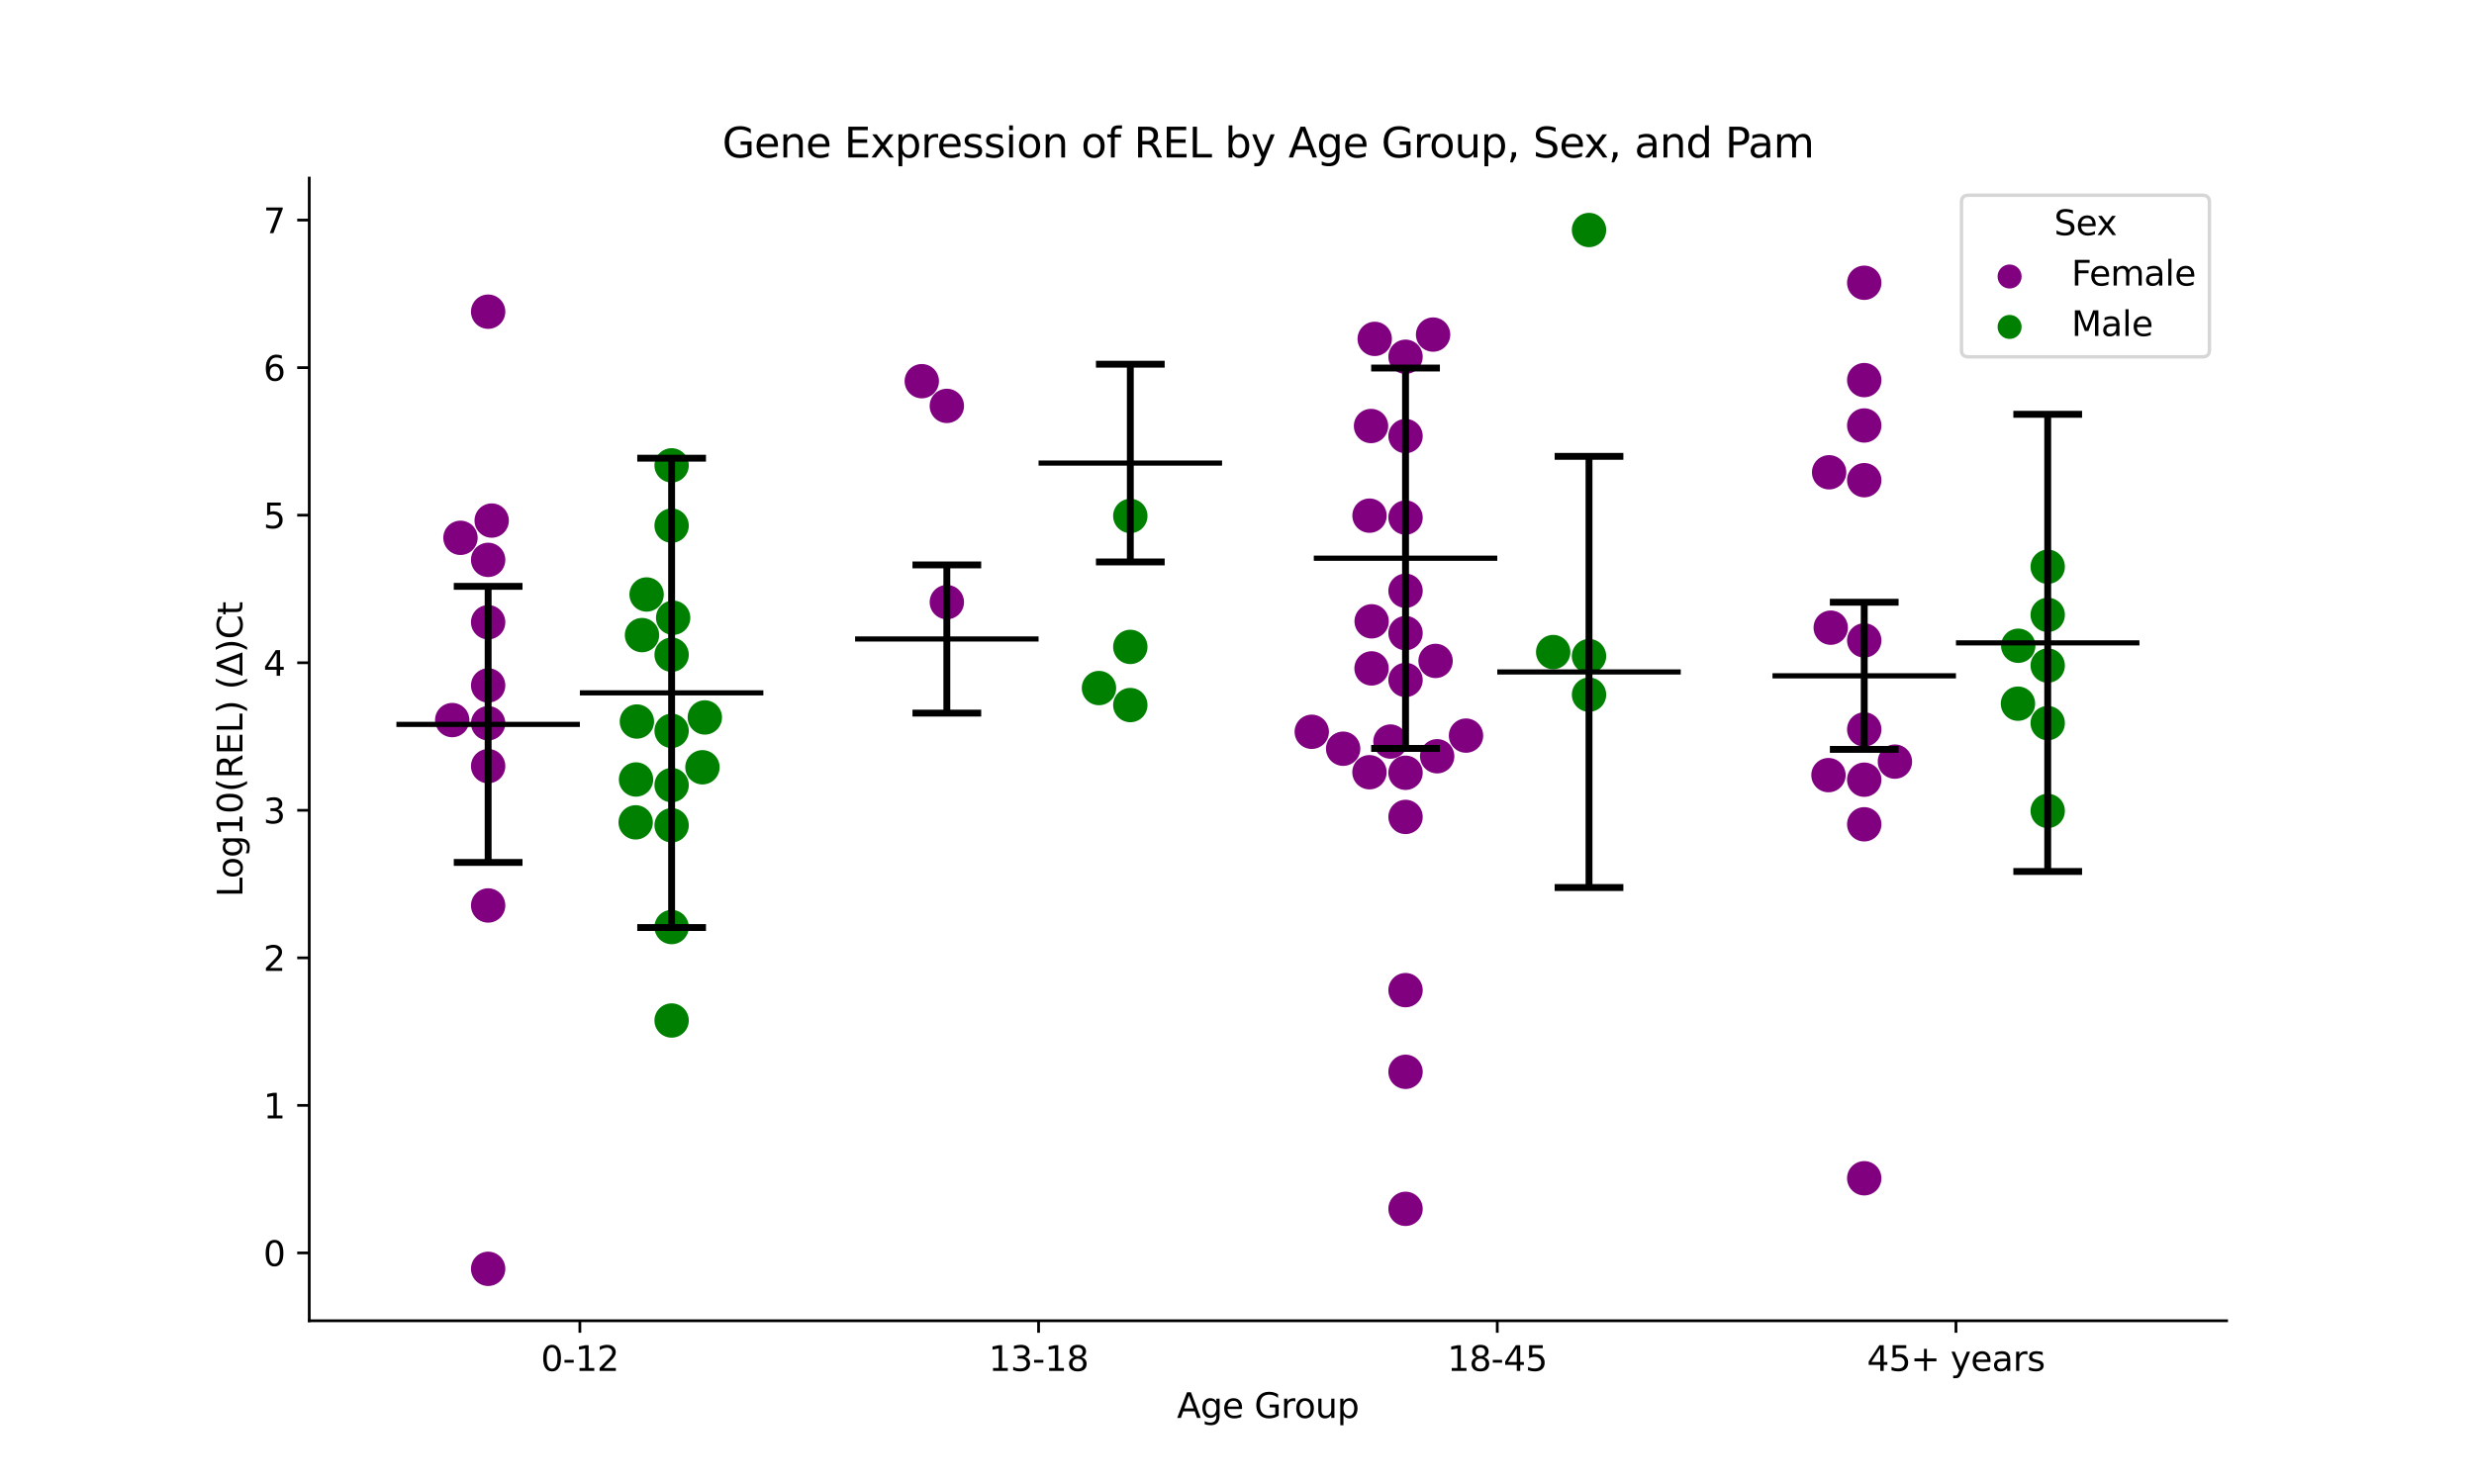 <?xml version="1.0" encoding="utf-8" standalone="no"?>
<!DOCTYPE svg PUBLIC "-//W3C//DTD SVG 1.1//EN"
  "http://www.w3.org/Graphics/SVG/1.1/DTD/svg11.dtd">
<svg xmlns:xlink="http://www.w3.org/1999/xlink" width="720pt" height="432pt" viewBox="0 0 720 432" xmlns="http://www.w3.org/2000/svg" version="1.1">
 <defs>
  <style type="text/css">*{stroke-linejoin: round; stroke-linecap: butt}</style>
 </defs>
 <g id="figure_1">
  <g id="patch_1">
   <path d="M 0 432 
L 720 432 
L 720 0 
L 0 0 
z
" style="fill: #ffffff"/>
  </g>
  <g id="axes_1">
   <g id="patch_2">
    <path d="M 90 384.48 
L 648 384.48 
L 648 51.84 
L 90 51.84 
z
" style="fill: #ffffff"/>
   </g>
   <g id="PathCollection_1">
    <defs>
     <path id="C0_0_25c4477dc3" d="M 0 5 
C 1.326 5 2.598 4.473 3.536 3.536 
C 4.473 2.598 5 1.326 5 -0 
C 5 -1.326 4.473 -2.598 3.536 -3.536 
C 2.598 -4.473 1.326 -5 0 -5 
C -1.326 -5 -2.598 -4.473 -3.536 -3.536 
C -4.473 -2.598 -5 -1.326 -5 0 
C -5 1.326 -4.473 2.598 -3.536 3.536 
C -2.598 4.473 -1.326 5 0 5 
z
"/>
    </defs>
    <g clip-path="url(#pd4a66c6eca)">
     <use xlink:href="#C0_0_25c4477dc3" x="142.062" y="223.029" style="fill: #800080"/>
    </g>
    <g clip-path="url(#pd4a66c6eca)">
     <use xlink:href="#C0_0_25c4477dc3" x="131.607" y="209.617" style="fill: #800080"/>
    </g>
    <g clip-path="url(#pd4a66c6eca)">
     <use xlink:href="#C0_0_25c4477dc3" x="142.062" y="181.134" style="fill: #800080"/>
    </g>
    <g clip-path="url(#pd4a66c6eca)">
     <use xlink:href="#C0_0_25c4477dc3" x="134.012" y="156.563" style="fill: #800080"/>
    </g>
    <g clip-path="url(#pd4a66c6eca)">
     <use xlink:href="#C0_0_25c4477dc3" x="142.062" y="210.543" style="fill: #800080"/>
    </g>
    <g clip-path="url(#pd4a66c6eca)">
     <use xlink:href="#C0_0_25c4477dc3" x="143.093" y="151.542" style="fill: #800080"/>
    </g>
    <g clip-path="url(#pd4a66c6eca)">
     <use xlink:href="#C0_0_25c4477dc3" x="142.062" y="263.589" style="fill: #800080"/>
    </g>
    <g clip-path="url(#pd4a66c6eca)">
     <use xlink:href="#C0_0_25c4477dc3" x="142.062" y="369.36" style="fill: #800080"/>
    </g>
    <g clip-path="url(#pd4a66c6eca)">
     <use xlink:href="#C0_0_25c4477dc3" x="142.062" y="90.734" style="fill: #800080"/>
    </g>
    <g clip-path="url(#pd4a66c6eca)">
     <use xlink:href="#C0_0_25c4477dc3" x="142.062" y="162.983" style="fill: #800080"/>
    </g>
    <g clip-path="url(#pd4a66c6eca)">
     <use xlink:href="#C0_0_25c4477dc3" x="142.062" y="199.532" style="fill: #800080"/>
    </g>
   </g>
   <g id="PathCollection_2">
    <defs>
     <path id="C1_0_8c2d3df3bf" d="M 0 5 
C 1.326 5 2.598 4.473 3.536 3.536 
C 4.473 2.598 5 1.326 5 -0 
C 5 -1.326 4.473 -2.598 3.536 -3.536 
C 2.598 -4.473 1.326 -5 0 -5 
C -1.326 -5 -2.598 -4.473 -3.536 -3.536 
C -4.473 -2.598 -5 -1.326 -5 0 
C -5 1.326 -4.473 2.598 -3.536 3.536 
C -2.598 4.473 -1.326 5 0 5 
z
"/>
    </defs>
    <g clip-path="url(#pd4a66c6eca)">
     <use xlink:href="#C1_0_8c2d3df3bf" x="186.842" y="184.882" style="fill: #008000"/>
    </g>
    <g clip-path="url(#pd4a66c6eca)">
     <use xlink:href="#C1_0_8c2d3df3bf" x="195.459" y="297.074" style="fill: #008000"/>
    </g>
    <g clip-path="url(#pd4a66c6eca)">
     <use xlink:href="#C1_0_8c2d3df3bf" x="185.101" y="226.914" style="fill: #008000"/>
    </g>
    <g clip-path="url(#pd4a66c6eca)">
     <use xlink:href="#C1_0_8c2d3df3bf" x="204.432" y="223.359" style="fill: #008000"/>
    </g>
    <g clip-path="url(#pd4a66c6eca)">
     <use xlink:href="#C1_0_8c2d3df3bf" x="185.353" y="210.042" style="fill: #008000"/>
    </g>
    <g clip-path="url(#pd4a66c6eca)">
     <use xlink:href="#C1_0_8c2d3df3bf" x="205.126" y="208.848" style="fill: #008000"/>
    </g>
    <g clip-path="url(#pd4a66c6eca)">
     <use xlink:href="#C1_0_8c2d3df3bf" x="195.903" y="179.83" style="fill: #008000"/>
    </g>
    <g clip-path="url(#pd4a66c6eca)">
     <use xlink:href="#C1_0_8c2d3df3bf" x="195.459" y="240.248" style="fill: #008000"/>
    </g>
    <g clip-path="url(#pd4a66c6eca)">
     <use xlink:href="#C1_0_8c2d3df3bf" x="195.459" y="212.753" style="fill: #008000"/>
    </g>
    <g clip-path="url(#pd4a66c6eca)">
     <use xlink:href="#C1_0_8c2d3df3bf" x="195.459" y="228.553" style="fill: #008000"/>
    </g>
    <g clip-path="url(#pd4a66c6eca)">
     <use xlink:href="#C1_0_8c2d3df3bf" x="195.459" y="269.874" style="fill: #008000"/>
    </g>
    <g clip-path="url(#pd4a66c6eca)">
     <use xlink:href="#C1_0_8c2d3df3bf" x="188.179" y="173.056" style="fill: #008000"/>
    </g>
    <g clip-path="url(#pd4a66c6eca)">
     <use xlink:href="#C1_0_8c2d3df3bf" x="195.459" y="190.595" style="fill: #008000"/>
    </g>
    <g clip-path="url(#pd4a66c6eca)">
     <use xlink:href="#C1_0_8c2d3df3bf" x="195.459" y="135.47" style="fill: #008000"/>
    </g>
    <g clip-path="url(#pd4a66c6eca)">
     <use xlink:href="#C1_0_8c2d3df3bf" x="184.998" y="239.39" style="fill: #008000"/>
    </g>
    <g clip-path="url(#pd4a66c6eca)">
     <use xlink:href="#C1_0_8c2d3df3bf" x="195.459" y="153.017" style="fill: #008000"/>
    </g>
   </g>
   <g id="PathCollection_3">
    <defs>
     <path id="C2_0_2fc7b180fc" d="M 0 5 
C 1.326 5 2.598 4.473 3.536 3.536 
C 4.473 2.598 5 1.326 5 -0 
C 5 -1.326 4.473 -2.598 3.536 -3.536 
C 2.598 -4.473 1.326 -5 0 -5 
C -1.326 -5 -2.598 -4.473 -3.536 -3.536 
C -4.473 -2.598 -5 -1.326 -5 0 
C -5 1.326 -4.473 2.598 -3.536 3.536 
C -2.598 4.473 -1.326 5 0 5 
z
"/>
    </defs>
    <g clip-path="url(#pd4a66c6eca)">
     <use xlink:href="#C2_0_2fc7b180fc" x="275.555" y="175.286" style="fill: #800080"/>
    </g>
    <g clip-path="url(#pd4a66c6eca)">
     <use xlink:href="#C2_0_2fc7b180fc" x="275.555" y="118.161" style="fill: #800080"/>
    </g>
    <g clip-path="url(#pd4a66c6eca)">
     <use xlink:href="#C2_0_2fc7b180fc" x="268.265" y="110.964" style="fill: #800080"/>
    </g>
   </g>
   <g id="PathCollection_4">
    <defs>
     <path id="C3_0_2a7a778934" d="M 0 5 
C 1.326 5 2.598 4.473 3.536 3.536 
C 4.473 2.598 5 1.326 5 -0 
C 5 -1.326 4.473 -2.598 3.536 -3.536 
C 2.598 -4.473 1.326 -5 0 -5 
C -1.326 -5 -2.598 -4.473 -3.536 -3.536 
C -4.473 -2.598 -5 -1.326 -5 0 
C -5 1.326 -4.473 2.598 -3.536 3.536 
C -2.598 4.473 -1.326 5 0 5 
z
"/>
    </defs>
    <g clip-path="url(#pd4a66c6eca)">
     <use xlink:href="#C3_0_2a7a778934" x="328.952" y="188.319" style="fill: #008000"/>
    </g>
    <g clip-path="url(#pd4a66c6eca)">
     <use xlink:href="#C3_0_2a7a778934" x="319.83" y="200.298" style="fill: #008000"/>
    </g>
    <g clip-path="url(#pd4a66c6eca)">
     <use xlink:href="#C3_0_2a7a778934" x="328.952" y="150.202" style="fill: #008000"/>
    </g>
    <g clip-path="url(#pd4a66c6eca)">
     <use xlink:href="#C3_0_2a7a778934" x="328.952" y="205.25" style="fill: #008000"/>
    </g>
   </g>
   <g id="PathCollection_5">
    <defs>
     <path id="C4_0_e968a04835" d="M 0 5 
C 1.326 5 2.598 4.473 3.536 3.536 
C 4.473 2.598 5 1.326 5 -0 
C 5 -1.326 4.473 -2.598 3.536 -3.536 
C 2.598 -4.473 1.326 -5 0 -5 
C -1.326 -5 -2.598 -4.473 -3.536 -3.536 
C -4.473 -2.598 -5 -1.326 -5 0 
C -5 1.326 -4.473 2.598 -3.536 3.536 
C -2.598 4.473 -1.326 5 0 5 
z
"/>
    </defs>
    <g clip-path="url(#pd4a66c6eca)">
     <use xlink:href="#C4_0_e968a04835" x="409.048" y="224.958" style="fill: #800080"/>
    </g>
    <g clip-path="url(#pd4a66c6eca)">
     <use xlink:href="#C4_0_e968a04835" x="399.007" y="124.016" style="fill: #800080"/>
    </g>
    <g clip-path="url(#pd4a66c6eca)">
     <use xlink:href="#C4_0_e968a04835" x="399.157" y="194.577" style="fill: #800080"/>
    </g>
    <g clip-path="url(#pd4a66c6eca)">
     <use xlink:href="#C4_0_e968a04835" x="409.048" y="171.978" style="fill: #800080"/>
    </g>
    <g clip-path="url(#pd4a66c6eca)">
     <use xlink:href="#C4_0_e968a04835" x="417.791" y="192.397" style="fill: #800080"/>
    </g>
    <g clip-path="url(#pd4a66c6eca)">
     <use xlink:href="#C4_0_e968a04835" x="409.048" y="184.304" style="fill: #800080"/>
    </g>
    <g clip-path="url(#pd4a66c6eca)">
     <use xlink:href="#C4_0_e968a04835" x="409.048" y="126.942" style="fill: #800080"/>
    </g>
    <g clip-path="url(#pd4a66c6eca)">
     <use xlink:href="#C4_0_e968a04835" x="409.048" y="150.665" style="fill: #800080"/>
    </g>
    <g clip-path="url(#pd4a66c6eca)">
     <use xlink:href="#C4_0_e968a04835" x="399.186" y="180.871" style="fill: #800080"/>
    </g>
    <g clip-path="url(#pd4a66c6eca)">
     <use xlink:href="#C4_0_e968a04835" x="409.048" y="103.854" style="fill: #800080"/>
    </g>
    <g clip-path="url(#pd4a66c6eca)">
     <use xlink:href="#C4_0_e968a04835" x="404.66" y="215.873" style="fill: #800080"/>
    </g>
    <g clip-path="url(#pd4a66c6eca)">
     <use xlink:href="#C4_0_e968a04835" x="409.048" y="197.935" style="fill: #800080"/>
    </g>
    <g clip-path="url(#pd4a66c6eca)">
     <use xlink:href="#C4_0_e968a04835" x="409.048" y="351.9" style="fill: #800080"/>
    </g>
    <g clip-path="url(#pd4a66c6eca)">
     <use xlink:href="#C4_0_e968a04835" x="398.549" y="224.802" style="fill: #800080"/>
    </g>
    <g clip-path="url(#pd4a66c6eca)">
     <use xlink:href="#C4_0_e968a04835" x="426.648" y="214.141" style="fill: #800080"/>
    </g>
    <g clip-path="url(#pd4a66c6eca)">
     <use xlink:href="#C4_0_e968a04835" x="409.048" y="237.811" style="fill: #800080"/>
    </g>
    <g clip-path="url(#pd4a66c6eca)">
     <use xlink:href="#C4_0_e968a04835" x="409.048" y="312.013" style="fill: #800080"/>
    </g>
    <g clip-path="url(#pd4a66c6eca)">
     <use xlink:href="#C4_0_e968a04835" x="381.757" y="213.031" style="fill: #800080"/>
    </g>
    <g clip-path="url(#pd4a66c6eca)">
     <use xlink:href="#C4_0_e968a04835" x="418.254" y="220.149" style="fill: #800080"/>
    </g>
    <g clip-path="url(#pd4a66c6eca)">
     <use xlink:href="#C4_0_e968a04835" x="400.08" y="98.653" style="fill: #800080"/>
    </g>
    <g clip-path="url(#pd4a66c6eca)">
     <use xlink:href="#C4_0_e968a04835" x="390.894" y="217.957" style="fill: #800080"/>
    </g>
    <g clip-path="url(#pd4a66c6eca)">
     <use xlink:href="#C4_0_e968a04835" x="398.564" y="150.109" style="fill: #800080"/>
    </g>
    <g clip-path="url(#pd4a66c6eca)">
     <use xlink:href="#C4_0_e968a04835" x="417.066" y="97.398" style="fill: #800080"/>
    </g>
    <g clip-path="url(#pd4a66c6eca)">
     <use xlink:href="#C4_0_e968a04835" x="409.048" y="288.235" style="fill: #800080"/>
    </g>
   </g>
   <g id="PathCollection_6">
    <defs>
     <path id="C5_0_6a9a03e2a1" d="M 0 5 
C 1.326 5 2.598 4.473 3.536 3.536 
C 4.473 2.598 5 1.326 5 -0 
C 5 -1.326 4.473 -2.598 3.536 -3.536 
C 2.598 -4.473 1.326 -5 0 -5 
C -1.326 -5 -2.598 -4.473 -3.536 -3.536 
C -4.473 -2.598 -5 -1.326 -5 0 
C -5 1.326 -4.473 2.598 -3.536 3.536 
C -2.598 4.473 -1.326 5 0 5 
z
"/>
    </defs>
    <g clip-path="url(#pd4a66c6eca)">
     <use xlink:href="#C5_0_6a9a03e2a1" x="462.445" y="66.96" style="fill: #008000"/>
    </g>
    <g clip-path="url(#pd4a66c6eca)">
     <use xlink:href="#C5_0_6a9a03e2a1" x="462.445" y="190.997" style="fill: #008000"/>
    </g>
    <g clip-path="url(#pd4a66c6eca)">
     <use xlink:href="#C5_0_6a9a03e2a1" x="462.445" y="202.225" style="fill: #008000"/>
    </g>
    <g clip-path="url(#pd4a66c6eca)">
     <use xlink:href="#C5_0_6a9a03e2a1" x="452.018" y="189.819" style="fill: #008000"/>
    </g>
   </g>
   <g id="PathCollection_7">
    <defs>
     <path id="C6_0_aec8500bb4" d="M 0 5 
C 1.326 5 2.598 4.473 3.536 3.536 
C 4.473 2.598 5 1.326 5 -0 
C 5 -1.326 4.473 -2.598 3.536 -3.536 
C 2.598 -4.473 1.326 -5 0 -5 
C -1.326 -5 -2.598 -4.473 -3.536 -3.536 
C -4.473 -2.598 -5 -1.326 -5 0 
C -5 1.326 -4.473 2.598 -3.536 3.536 
C -2.598 4.473 -1.326 5 0 5 
z
"/>
    </defs>
    <g clip-path="url(#pd4a66c6eca)">
     <use xlink:href="#C6_0_aec8500bb4" x="542.541" y="212.343" style="fill: #800080"/>
    </g>
    <g clip-path="url(#pd4a66c6eca)">
     <use xlink:href="#C6_0_aec8500bb4" x="542.541" y="139.786" style="fill: #800080"/>
    </g>
    <g clip-path="url(#pd4a66c6eca)">
     <use xlink:href="#C6_0_aec8500bb4" x="532.792" y="182.716" style="fill: #800080"/>
    </g>
    <g clip-path="url(#pd4a66c6eca)">
     <use xlink:href="#C6_0_aec8500bb4" x="542.541" y="239.959" style="fill: #800080"/>
    </g>
    <g clip-path="url(#pd4a66c6eca)">
     <use xlink:href="#C6_0_aec8500bb4" x="542.541" y="226.973" style="fill: #800080"/>
    </g>
    <g clip-path="url(#pd4a66c6eca)">
     <use xlink:href="#C6_0_aec8500bb4" x="542.541" y="186.43" style="fill: #800080"/>
    </g>
    <g clip-path="url(#pd4a66c6eca)">
     <use xlink:href="#C6_0_aec8500bb4" x="542.541" y="82.314" style="fill: #800080"/>
    </g>
    <g clip-path="url(#pd4a66c6eca)">
     <use xlink:href="#C6_0_aec8500bb4" x="551.472" y="221.715" style="fill: #800080"/>
    </g>
    <g clip-path="url(#pd4a66c6eca)">
     <use xlink:href="#C6_0_aec8500bb4" x="532.134" y="225.645" style="fill: #800080"/>
    </g>
    <g clip-path="url(#pd4a66c6eca)">
     <use xlink:href="#C6_0_aec8500bb4" x="542.541" y="123.858" style="fill: #800080"/>
    </g>
    <g clip-path="url(#pd4a66c6eca)">
     <use xlink:href="#C6_0_aec8500bb4" x="542.541" y="343.003" style="fill: #800080"/>
    </g>
    <g clip-path="url(#pd4a66c6eca)">
     <use xlink:href="#C6_0_aec8500bb4" x="542.541" y="110.649" style="fill: #800080"/>
    </g>
    <g clip-path="url(#pd4a66c6eca)">
     <use xlink:href="#C6_0_aec8500bb4" x="532.323" y="137.485" style="fill: #800080"/>
    </g>
   </g>
   <g id="PathCollection_8">
    <defs>
     <path id="C7_0_6923767928" d="M 0 5 
C 1.326 5 2.598 4.473 3.536 3.536 
C 4.473 2.598 5 1.326 5 -0 
C 5 -1.326 4.473 -2.598 3.536 -3.536 
C 2.598 -4.473 1.326 -5 0 -5 
C -1.326 -5 -2.598 -4.473 -3.536 -3.536 
C -4.473 -2.598 -5 -1.326 -5 0 
C -5 1.326 -4.473 2.598 -3.536 3.536 
C -2.598 4.473 -1.326 5 0 5 
z
"/>
    </defs>
    <g clip-path="url(#pd4a66c6eca)">
     <use xlink:href="#C7_0_6923767928" x="587.281" y="204.844" style="fill: #008000"/>
    </g>
    <g clip-path="url(#pd4a66c6eca)">
     <use xlink:href="#C7_0_6923767928" x="595.938" y="178.993" style="fill: #008000"/>
    </g>
    <g clip-path="url(#pd4a66c6eca)">
     <use xlink:href="#C7_0_6923767928" x="595.938" y="164.984" style="fill: #008000"/>
    </g>
    <g clip-path="url(#pd4a66c6eca)">
     <use xlink:href="#C7_0_6923767928" x="595.938" y="236.061" style="fill: #008000"/>
    </g>
    <g clip-path="url(#pd4a66c6eca)">
     <use xlink:href="#C7_0_6923767928" x="595.938" y="210.502" style="fill: #008000"/>
    </g>
    <g clip-path="url(#pd4a66c6eca)">
     <use xlink:href="#C7_0_6923767928" x="595.938" y="193.756" style="fill: #008000"/>
    </g>
    <g clip-path="url(#pd4a66c6eca)">
     <use xlink:href="#C7_0_6923767928" x="587.365" y="187.982" style="fill: #008000"/>
    </g>
   </g>
   <g id="PathCollection_9"/>
   <g id="PathCollection_10"/>
   <g id="matplotlib.axis_1">
    <g id="xtick_1">
     <g id="line2d_1">
      <defs>
       <path id="m9a8549dc00" d="M 0 0 
L 0 3.5 
" style="stroke: #000000; stroke-width: 0.8"/>
      </defs>
      <g>
       <use xlink:href="#m9a8549dc00" x="168.761" y="384.48" style="stroke: #000000; stroke-width: 0.8"/>
      </g>
     </g>
     <g id="text_1">
      <!-- 0-12 -->
      <g transform="translate(157.413 399.078) scale(0.1 -0.1)">
       <defs>
        <path id="DejaVuSans-30" d="M 2034 4250 
Q 1547 4250 1301 3770 
Q 1056 3291 1056 2328 
Q 1056 1369 1301 889 
Q 1547 409 2034 409 
Q 2525 409 2770 889 
Q 3016 1369 3016 2328 
Q 3016 3291 2770 3770 
Q 2525 4250 2034 4250 
z
M 2034 4750 
Q 2819 4750 3233 4129 
Q 3647 3509 3647 2328 
Q 3647 1150 3233 529 
Q 2819 -91 2034 -91 
Q 1250 -91 836 529 
Q 422 1150 422 2328 
Q 422 3509 836 4129 
Q 1250 4750 2034 4750 
z
" transform="scale(0.016)"/>
        <path id="DejaVuSans-2d" d="M 313 2009 
L 1997 2009 
L 1997 1497 
L 313 1497 
L 313 2009 
z
" transform="scale(0.016)"/>
        <path id="DejaVuSans-31" d="M 794 531 
L 1825 531 
L 1825 4091 
L 703 3866 
L 703 4441 
L 1819 4666 
L 2450 4666 
L 2450 531 
L 3481 531 
L 3481 0 
L 794 0 
L 794 531 
z
" transform="scale(0.016)"/>
        <path id="DejaVuSans-32" d="M 1228 531 
L 3431 531 
L 3431 0 
L 469 0 
L 469 531 
Q 828 903 1448 1529 
Q 2069 2156 2228 2338 
Q 2531 2678 2651 2914 
Q 2772 3150 2772 3378 
Q 2772 3750 2511 3984 
Q 2250 4219 1831 4219 
Q 1534 4219 1204 4116 
Q 875 4013 500 3803 
L 500 4441 
Q 881 4594 1212 4672 
Q 1544 4750 1819 4750 
Q 2544 4750 2975 4387 
Q 3406 4025 3406 3419 
Q 3406 3131 3298 2873 
Q 3191 2616 2906 2266 
Q 2828 2175 2409 1742 
Q 1991 1309 1228 531 
z
" transform="scale(0.016)"/>
       </defs>
       <use xlink:href="#DejaVuSans-30"/>
       <use xlink:href="#DejaVuSans-2d" x="63.623"/>
       <use xlink:href="#DejaVuSans-31" x="99.707"/>
       <use xlink:href="#DejaVuSans-32" x="163.33"/>
      </g>
     </g>
    </g>
    <g id="xtick_2">
     <g id="line2d_2">
      <g>
       <use xlink:href="#m9a8549dc00" x="302.254" y="384.48" style="stroke: #000000; stroke-width: 0.8"/>
      </g>
     </g>
     <g id="text_2">
      <!-- 13-18 -->
      <g transform="translate(287.725 399.078) scale(0.1 -0.1)">
       <defs>
        <path id="DejaVuSans-33" d="M 2597 2516 
Q 3050 2419 3304 2112 
Q 3559 1806 3559 1356 
Q 3559 666 3084 287 
Q 2609 -91 1734 -91 
Q 1441 -91 1130 -33 
Q 819 25 488 141 
L 488 750 
Q 750 597 1062 519 
Q 1375 441 1716 441 
Q 2309 441 2620 675 
Q 2931 909 2931 1356 
Q 2931 1769 2642 2001 
Q 2353 2234 1838 2234 
L 1294 2234 
L 1294 2753 
L 1863 2753 
Q 2328 2753 2575 2939 
Q 2822 3125 2822 3475 
Q 2822 3834 2567 4026 
Q 2313 4219 1838 4219 
Q 1578 4219 1281 4162 
Q 984 4106 628 3988 
L 628 4550 
Q 988 4650 1302 4700 
Q 1616 4750 1894 4750 
Q 2613 4750 3031 4423 
Q 3450 4097 3450 3541 
Q 3450 3153 3228 2886 
Q 3006 2619 2597 2516 
z
" transform="scale(0.016)"/>
        <path id="DejaVuSans-38" d="M 2034 2216 
Q 1584 2216 1326 1975 
Q 1069 1734 1069 1313 
Q 1069 891 1326 650 
Q 1584 409 2034 409 
Q 2484 409 2743 651 
Q 3003 894 3003 1313 
Q 3003 1734 2745 1975 
Q 2488 2216 2034 2216 
z
M 1403 2484 
Q 997 2584 770 2862 
Q 544 3141 544 3541 
Q 544 4100 942 4425 
Q 1341 4750 2034 4750 
Q 2731 4750 3128 4425 
Q 3525 4100 3525 3541 
Q 3525 3141 3298 2862 
Q 3072 2584 2669 2484 
Q 3125 2378 3379 2068 
Q 3634 1759 3634 1313 
Q 3634 634 3220 271 
Q 2806 -91 2034 -91 
Q 1263 -91 848 271 
Q 434 634 434 1313 
Q 434 1759 690 2068 
Q 947 2378 1403 2484 
z
M 1172 3481 
Q 1172 3119 1398 2916 
Q 1625 2713 2034 2713 
Q 2441 2713 2670 2916 
Q 2900 3119 2900 3481 
Q 2900 3844 2670 4047 
Q 2441 4250 2034 4250 
Q 1625 4250 1398 4047 
Q 1172 3844 1172 3481 
z
" transform="scale(0.016)"/>
       </defs>
       <use xlink:href="#DejaVuSans-31"/>
       <use xlink:href="#DejaVuSans-33" x="63.623"/>
       <use xlink:href="#DejaVuSans-2d" x="127.246"/>
       <use xlink:href="#DejaVuSans-31" x="163.33"/>
       <use xlink:href="#DejaVuSans-38" x="226.953"/>
      </g>
     </g>
    </g>
    <g id="xtick_3">
     <g id="line2d_3">
      <g>
       <use xlink:href="#m9a8549dc00" x="435.746" y="384.48" style="stroke: #000000; stroke-width: 0.8"/>
      </g>
     </g>
     <g id="text_3">
      <!-- 18-45 -->
      <g transform="translate(421.218 399.078) scale(0.1 -0.1)">
       <defs>
        <path id="DejaVuSans-34" d="M 2419 4116 
L 825 1625 
L 2419 1625 
L 2419 4116 
z
M 2253 4666 
L 3047 4666 
L 3047 1625 
L 3713 1625 
L 3713 1100 
L 3047 1100 
L 3047 0 
L 2419 0 
L 2419 1100 
L 313 1100 
L 313 1709 
L 2253 4666 
z
" transform="scale(0.016)"/>
        <path id="DejaVuSans-35" d="M 691 4666 
L 3169 4666 
L 3169 4134 
L 1269 4134 
L 1269 2991 
Q 1406 3038 1543 3061 
Q 1681 3084 1819 3084 
Q 2600 3084 3056 2656 
Q 3513 2228 3513 1497 
Q 3513 744 3044 326 
Q 2575 -91 1722 -91 
Q 1428 -91 1123 -41 
Q 819 9 494 109 
L 494 744 
Q 775 591 1075 516 
Q 1375 441 1709 441 
Q 2250 441 2565 725 
Q 2881 1009 2881 1497 
Q 2881 1984 2565 2268 
Q 2250 2553 1709 2553 
Q 1456 2553 1204 2497 
Q 953 2441 691 2322 
L 691 4666 
z
" transform="scale(0.016)"/>
       </defs>
       <use xlink:href="#DejaVuSans-31"/>
       <use xlink:href="#DejaVuSans-38" x="63.623"/>
       <use xlink:href="#DejaVuSans-2d" x="127.246"/>
       <use xlink:href="#DejaVuSans-34" x="163.33"/>
       <use xlink:href="#DejaVuSans-35" x="226.953"/>
      </g>
     </g>
    </g>
    <g id="xtick_4">
     <g id="line2d_4">
      <g>
       <use xlink:href="#m9a8549dc00" x="569.239" y="384.48" style="stroke: #000000; stroke-width: 0.8"/>
      </g>
     </g>
     <g id="text_4">
      <!-- 45+ years -->
      <g transform="translate(543.338 399.078) scale(0.1 -0.1)">
       <defs>
        <path id="DejaVuSans-2b" d="M 2944 4013 
L 2944 2272 
L 4684 2272 
L 4684 1741 
L 2944 1741 
L 2944 0 
L 2419 0 
L 2419 1741 
L 678 1741 
L 678 2272 
L 2419 2272 
L 2419 4013 
L 2944 4013 
z
" transform="scale(0.016)"/>
        <path id="DejaVuSans-20" transform="scale(0.016)"/>
        <path id="DejaVuSans-79" d="M 2059 -325 
Q 1816 -950 1584 -1140 
Q 1353 -1331 966 -1331 
L 506 -1331 
L 506 -850 
L 844 -850 
Q 1081 -850 1212 -737 
Q 1344 -625 1503 -206 
L 1606 56 
L 191 3500 
L 800 3500 
L 1894 763 
L 2988 3500 
L 3597 3500 
L 2059 -325 
z
" transform="scale(0.016)"/>
        <path id="DejaVuSans-65" d="M 3597 1894 
L 3597 1613 
L 953 1613 
Q 991 1019 1311 708 
Q 1631 397 2203 397 
Q 2534 397 2845 478 
Q 3156 559 3463 722 
L 3463 178 
Q 3153 47 2828 -22 
Q 2503 -91 2169 -91 
Q 1331 -91 842 396 
Q 353 884 353 1716 
Q 353 2575 817 3079 
Q 1281 3584 2069 3584 
Q 2775 3584 3186 3129 
Q 3597 2675 3597 1894 
z
M 3022 2063 
Q 3016 2534 2758 2815 
Q 2500 3097 2075 3097 
Q 1594 3097 1305 2825 
Q 1016 2553 972 2059 
L 3022 2063 
z
" transform="scale(0.016)"/>
        <path id="DejaVuSans-61" d="M 2194 1759 
Q 1497 1759 1228 1600 
Q 959 1441 959 1056 
Q 959 750 1161 570 
Q 1363 391 1709 391 
Q 2188 391 2477 730 
Q 2766 1069 2766 1631 
L 2766 1759 
L 2194 1759 
z
M 3341 1997 
L 3341 0 
L 2766 0 
L 2766 531 
Q 2569 213 2275 61 
Q 1981 -91 1556 -91 
Q 1019 -91 701 211 
Q 384 513 384 1019 
Q 384 1609 779 1909 
Q 1175 2209 1959 2209 
L 2766 2209 
L 2766 2266 
Q 2766 2663 2505 2880 
Q 2244 3097 1772 3097 
Q 1472 3097 1187 3025 
Q 903 2953 641 2809 
L 641 3341 
Q 956 3463 1253 3523 
Q 1550 3584 1831 3584 
Q 2591 3584 2966 3190 
Q 3341 2797 3341 1997 
z
" transform="scale(0.016)"/>
        <path id="DejaVuSans-72" d="M 2631 2963 
Q 2534 3019 2420 3045 
Q 2306 3072 2169 3072 
Q 1681 3072 1420 2755 
Q 1159 2438 1159 1844 
L 1159 0 
L 581 0 
L 581 3500 
L 1159 3500 
L 1159 2956 
Q 1341 3275 1631 3429 
Q 1922 3584 2338 3584 
Q 2397 3584 2469 3576 
Q 2541 3569 2628 3553 
L 2631 2963 
z
" transform="scale(0.016)"/>
        <path id="DejaVuSans-73" d="M 2834 3397 
L 2834 2853 
Q 2591 2978 2328 3040 
Q 2066 3103 1784 3103 
Q 1356 3103 1142 2972 
Q 928 2841 928 2578 
Q 928 2378 1081 2264 
Q 1234 2150 1697 2047 
L 1894 2003 
Q 2506 1872 2764 1633 
Q 3022 1394 3022 966 
Q 3022 478 2636 193 
Q 2250 -91 1575 -91 
Q 1294 -91 989 -36 
Q 684 19 347 128 
L 347 722 
Q 666 556 975 473 
Q 1284 391 1588 391 
Q 1994 391 2212 530 
Q 2431 669 2431 922 
Q 2431 1156 2273 1281 
Q 2116 1406 1581 1522 
L 1381 1569 
Q 847 1681 609 1914 
Q 372 2147 372 2553 
Q 372 3047 722 3315 
Q 1072 3584 1716 3584 
Q 2034 3584 2315 3537 
Q 2597 3491 2834 3397 
z
" transform="scale(0.016)"/>
       </defs>
       <use xlink:href="#DejaVuSans-34"/>
       <use xlink:href="#DejaVuSans-35" x="63.623"/>
       <use xlink:href="#DejaVuSans-2b" x="127.246"/>
       <use xlink:href="#DejaVuSans-20" x="211.035"/>
       <use xlink:href="#DejaVuSans-79" x="242.822"/>
       <use xlink:href="#DejaVuSans-65" x="302.002"/>
       <use xlink:href="#DejaVuSans-61" x="363.525"/>
       <use xlink:href="#DejaVuSans-72" x="424.805"/>
       <use xlink:href="#DejaVuSans-73" x="465.918"/>
      </g>
     </g>
    </g>
    <g id="text_5">
     <!-- Age Group -->
     <g transform="translate(342.52 412.757) scale(0.1 -0.1)">
      <defs>
       <path id="DejaVuSans-41" d="M 2188 4044 
L 1331 1722 
L 3047 1722 
L 2188 4044 
z
M 1831 4666 
L 2547 4666 
L 4325 0 
L 3669 0 
L 3244 1197 
L 1141 1197 
L 716 0 
L 50 0 
L 1831 4666 
z
" transform="scale(0.016)"/>
       <path id="DejaVuSans-67" d="M 2906 1791 
Q 2906 2416 2648 2759 
Q 2391 3103 1925 3103 
Q 1463 3103 1205 2759 
Q 947 2416 947 1791 
Q 947 1169 1205 825 
Q 1463 481 1925 481 
Q 2391 481 2648 825 
Q 2906 1169 2906 1791 
z
M 3481 434 
Q 3481 -459 3084 -895 
Q 2688 -1331 1869 -1331 
Q 1566 -1331 1297 -1286 
Q 1028 -1241 775 -1147 
L 775 -588 
Q 1028 -725 1275 -790 
Q 1522 -856 1778 -856 
Q 2344 -856 2625 -561 
Q 2906 -266 2906 331 
L 2906 616 
Q 2728 306 2450 153 
Q 2172 0 1784 0 
Q 1141 0 747 490 
Q 353 981 353 1791 
Q 353 2603 747 3093 
Q 1141 3584 1784 3584 
Q 2172 3584 2450 3431 
Q 2728 3278 2906 2969 
L 2906 3500 
L 3481 3500 
L 3481 434 
z
" transform="scale(0.016)"/>
       <path id="DejaVuSans-47" d="M 3809 666 
L 3809 1919 
L 2778 1919 
L 2778 2438 
L 4434 2438 
L 4434 434 
Q 4069 175 3628 42 
Q 3188 -91 2688 -91 
Q 1594 -91 976 548 
Q 359 1188 359 2328 
Q 359 3472 976 4111 
Q 1594 4750 2688 4750 
Q 3144 4750 3555 4637 
Q 3966 4525 4313 4306 
L 4313 3634 
Q 3963 3931 3569 4081 
Q 3175 4231 2741 4231 
Q 1884 4231 1454 3753 
Q 1025 3275 1025 2328 
Q 1025 1384 1454 906 
Q 1884 428 2741 428 
Q 3075 428 3337 486 
Q 3600 544 3809 666 
z
" transform="scale(0.016)"/>
       <path id="DejaVuSans-6f" d="M 1959 3097 
Q 1497 3097 1228 2736 
Q 959 2375 959 1747 
Q 959 1119 1226 758 
Q 1494 397 1959 397 
Q 2419 397 2687 759 
Q 2956 1122 2956 1747 
Q 2956 2369 2687 2733 
Q 2419 3097 1959 3097 
z
M 1959 3584 
Q 2709 3584 3137 3096 
Q 3566 2609 3566 1747 
Q 3566 888 3137 398 
Q 2709 -91 1959 -91 
Q 1206 -91 779 398 
Q 353 888 353 1747 
Q 353 2609 779 3096 
Q 1206 3584 1959 3584 
z
" transform="scale(0.016)"/>
       <path id="DejaVuSans-75" d="M 544 1381 
L 544 3500 
L 1119 3500 
L 1119 1403 
Q 1119 906 1312 657 
Q 1506 409 1894 409 
Q 2359 409 2629 706 
Q 2900 1003 2900 1516 
L 2900 3500 
L 3475 3500 
L 3475 0 
L 2900 0 
L 2900 538 
Q 2691 219 2414 64 
Q 2138 -91 1772 -91 
Q 1169 -91 856 284 
Q 544 659 544 1381 
z
M 1991 3584 
L 1991 3584 
z
" transform="scale(0.016)"/>
       <path id="DejaVuSans-70" d="M 1159 525 
L 1159 -1331 
L 581 -1331 
L 581 3500 
L 1159 3500 
L 1159 2969 
Q 1341 3281 1617 3432 
Q 1894 3584 2278 3584 
Q 2916 3584 3314 3078 
Q 3713 2572 3713 1747 
Q 3713 922 3314 415 
Q 2916 -91 2278 -91 
Q 1894 -91 1617 61 
Q 1341 213 1159 525 
z
M 3116 1747 
Q 3116 2381 2855 2742 
Q 2594 3103 2138 3103 
Q 1681 3103 1420 2742 
Q 1159 2381 1159 1747 
Q 1159 1113 1420 752 
Q 1681 391 2138 391 
Q 2594 391 2855 752 
Q 3116 1113 3116 1747 
z
" transform="scale(0.016)"/>
      </defs>
      <use xlink:href="#DejaVuSans-41"/>
      <use xlink:href="#DejaVuSans-67" x="68.408"/>
      <use xlink:href="#DejaVuSans-65" x="131.885"/>
      <use xlink:href="#DejaVuSans-20" x="193.408"/>
      <use xlink:href="#DejaVuSans-47" x="225.195"/>
      <use xlink:href="#DejaVuSans-72" x="302.686"/>
      <use xlink:href="#DejaVuSans-6f" x="341.549"/>
      <use xlink:href="#DejaVuSans-75" x="402.73"/>
      <use xlink:href="#DejaVuSans-70" x="466.109"/>
     </g>
    </g>
   </g>
   <g id="matplotlib.axis_2">
    <g id="ytick_1">
     <g id="line2d_5">
      <defs>
       <path id="mdf204abe01" d="M 0 0 
L -3.5 0 
" style="stroke: #000000; stroke-width: 0.8"/>
      </defs>
      <g>
       <use xlink:href="#mdf204abe01" x="90" y="364.734" style="stroke: #000000; stroke-width: 0.8"/>
      </g>
     </g>
     <g id="text_6">
      <!-- 0 -->
      <g transform="translate(76.638 368.533) scale(0.1 -0.1)">
       <use xlink:href="#DejaVuSans-30"/>
      </g>
     </g>
    </g>
    <g id="ytick_2">
     <g id="line2d_6">
      <g>
       <use xlink:href="#mdf204abe01" x="90" y="321.783" style="stroke: #000000; stroke-width: 0.8"/>
      </g>
     </g>
     <g id="text_7">
      <!-- 1 -->
      <g transform="translate(76.638 325.582) scale(0.1 -0.1)">
       <use xlink:href="#DejaVuSans-31"/>
      </g>
     </g>
    </g>
    <g id="ytick_3">
     <g id="line2d_7">
      <g>
       <use xlink:href="#mdf204abe01" x="90" y="278.831" style="stroke: #000000; stroke-width: 0.8"/>
      </g>
     </g>
     <g id="text_8">
      <!-- 2 -->
      <g transform="translate(76.638 282.63) scale(0.1 -0.1)">
       <use xlink:href="#DejaVuSans-32"/>
      </g>
     </g>
    </g>
    <g id="ytick_4">
     <g id="line2d_8">
      <g>
       <use xlink:href="#mdf204abe01" x="90" y="235.88" style="stroke: #000000; stroke-width: 0.8"/>
      </g>
     </g>
     <g id="text_9">
      <!-- 3 -->
      <g transform="translate(76.638 239.679) scale(0.1 -0.1)">
       <use xlink:href="#DejaVuSans-33"/>
      </g>
     </g>
    </g>
    <g id="ytick_5">
     <g id="line2d_9">
      <g>
       <use xlink:href="#mdf204abe01" x="90" y="192.928" style="stroke: #000000; stroke-width: 0.8"/>
      </g>
     </g>
     <g id="text_10">
      <!-- 4 -->
      <g transform="translate(76.638 196.727) scale(0.1 -0.1)">
       <use xlink:href="#DejaVuSans-34"/>
      </g>
     </g>
    </g>
    <g id="ytick_6">
     <g id="line2d_10">
      <g>
       <use xlink:href="#mdf204abe01" x="90" y="149.977" style="stroke: #000000; stroke-width: 0.8"/>
      </g>
     </g>
     <g id="text_11">
      <!-- 5 -->
      <g transform="translate(76.638 153.776) scale(0.1 -0.1)">
       <use xlink:href="#DejaVuSans-35"/>
      </g>
     </g>
    </g>
    <g id="ytick_7">
     <g id="line2d_11">
      <g>
       <use xlink:href="#mdf204abe01" x="90" y="107.025" style="stroke: #000000; stroke-width: 0.8"/>
      </g>
     </g>
     <g id="text_12">
      <!-- 6 -->
      <g transform="translate(76.638 110.824) scale(0.1 -0.1)">
       <defs>
        <path id="DejaVuSans-36" d="M 2113 2584 
Q 1688 2584 1439 2293 
Q 1191 2003 1191 1497 
Q 1191 994 1439 701 
Q 1688 409 2113 409 
Q 2538 409 2786 701 
Q 3034 994 3034 1497 
Q 3034 2003 2786 2293 
Q 2538 2584 2113 2584 
z
M 3366 4563 
L 3366 3988 
Q 3128 4100 2886 4159 
Q 2644 4219 2406 4219 
Q 1781 4219 1451 3797 
Q 1122 3375 1075 2522 
Q 1259 2794 1537 2939 
Q 1816 3084 2150 3084 
Q 2853 3084 3261 2657 
Q 3669 2231 3669 1497 
Q 3669 778 3244 343 
Q 2819 -91 2113 -91 
Q 1303 -91 875 529 
Q 447 1150 447 2328 
Q 447 3434 972 4092 
Q 1497 4750 2381 4750 
Q 2619 4750 2861 4703 
Q 3103 4656 3366 4563 
z
" transform="scale(0.016)"/>
       </defs>
       <use xlink:href="#DejaVuSans-36"/>
      </g>
     </g>
    </g>
    <g id="ytick_8">
     <g id="line2d_12">
      <g>
       <use xlink:href="#mdf204abe01" x="90" y="64.074" style="stroke: #000000; stroke-width: 0.8"/>
      </g>
     </g>
     <g id="text_13">
      <!-- 7 -->
      <g transform="translate(76.638 67.873) scale(0.1 -0.1)">
       <defs>
        <path id="DejaVuSans-37" d="M 525 4666 
L 3525 4666 
L 3525 4397 
L 1831 0 
L 1172 0 
L 2766 4134 
L 525 4134 
L 525 4666 
z
" transform="scale(0.016)"/>
       </defs>
       <use xlink:href="#DejaVuSans-37"/>
      </g>
     </g>
    </g>
    <g id="text_14">
     <!-- Log10(REL) (Δ)Ct -->
     <g transform="translate(70.558 261.138) rotate(-90) scale(0.1 -0.1)">
      <defs>
       <path id="DejaVuSans-4c" d="M 628 4666 
L 1259 4666 
L 1259 531 
L 3531 531 
L 3531 0 
L 628 0 
L 628 4666 
z
" transform="scale(0.016)"/>
       <path id="DejaVuSans-28" d="M 1984 4856 
Q 1566 4138 1362 3434 
Q 1159 2731 1159 2009 
Q 1159 1288 1364 580 
Q 1569 -128 1984 -844 
L 1484 -844 
Q 1016 -109 783 600 
Q 550 1309 550 2009 
Q 550 2706 781 3412 
Q 1013 4119 1484 4856 
L 1984 4856 
z
" transform="scale(0.016)"/>
       <path id="DejaVuSans-52" d="M 2841 2188 
Q 3044 2119 3236 1894 
Q 3428 1669 3622 1275 
L 4263 0 
L 3584 0 
L 2988 1197 
Q 2756 1666 2539 1819 
Q 2322 1972 1947 1972 
L 1259 1972 
L 1259 0 
L 628 0 
L 628 4666 
L 2053 4666 
Q 2853 4666 3247 4331 
Q 3641 3997 3641 3322 
Q 3641 2881 3436 2590 
Q 3231 2300 2841 2188 
z
M 1259 4147 
L 1259 2491 
L 2053 2491 
Q 2509 2491 2742 2702 
Q 2975 2913 2975 3322 
Q 2975 3731 2742 3939 
Q 2509 4147 2053 4147 
L 1259 4147 
z
" transform="scale(0.016)"/>
       <path id="DejaVuSans-45" d="M 628 4666 
L 3578 4666 
L 3578 4134 
L 1259 4134 
L 1259 2753 
L 3481 2753 
L 3481 2222 
L 1259 2222 
L 1259 531 
L 3634 531 
L 3634 0 
L 628 0 
L 628 4666 
z
" transform="scale(0.016)"/>
       <path id="DejaVuSans-29" d="M 513 4856 
L 1013 4856 
Q 1481 4119 1714 3412 
Q 1947 2706 1947 2009 
Q 1947 1309 1714 600 
Q 1481 -109 1013 -844 
L 513 -844 
Q 928 -128 1133 580 
Q 1338 1288 1338 2009 
Q 1338 2731 1133 3434 
Q 928 4138 513 4856 
z
" transform="scale(0.016)"/>
       <path id="DejaVuSans-394" d="M 2188 4044 
L 906 525 
L 3472 525 
L 2188 4044 
z
M 50 0 
L 1831 4666 
L 2547 4666 
L 4325 0 
L 50 0 
z
" transform="scale(0.016)"/>
       <path id="DejaVuSans-43" d="M 4122 4306 
L 4122 3641 
Q 3803 3938 3442 4084 
Q 3081 4231 2675 4231 
Q 1875 4231 1450 3742 
Q 1025 3253 1025 2328 
Q 1025 1406 1450 917 
Q 1875 428 2675 428 
Q 3081 428 3442 575 
Q 3803 722 4122 1019 
L 4122 359 
Q 3791 134 3420 21 
Q 3050 -91 2638 -91 
Q 1578 -91 968 557 
Q 359 1206 359 2328 
Q 359 3453 968 4101 
Q 1578 4750 2638 4750 
Q 3056 4750 3426 4639 
Q 3797 4528 4122 4306 
z
" transform="scale(0.016)"/>
       <path id="DejaVuSans-74" d="M 1172 4494 
L 1172 3500 
L 2356 3500 
L 2356 3053 
L 1172 3053 
L 1172 1153 
Q 1172 725 1289 603 
Q 1406 481 1766 481 
L 2356 481 
L 2356 0 
L 1766 0 
Q 1100 0 847 248 
Q 594 497 594 1153 
L 594 3053 
L 172 3053 
L 172 3500 
L 594 3500 
L 594 4494 
L 1172 4494 
z
" transform="scale(0.016)"/>
      </defs>
      <use xlink:href="#DejaVuSans-4c"/>
      <use xlink:href="#DejaVuSans-6f" x="53.963"/>
      <use xlink:href="#DejaVuSans-67" x="115.145"/>
      <use xlink:href="#DejaVuSans-31" x="178.621"/>
      <use xlink:href="#DejaVuSans-30" x="242.244"/>
      <use xlink:href="#DejaVuSans-28" x="305.867"/>
      <use xlink:href="#DejaVuSans-52" x="344.881"/>
      <use xlink:href="#DejaVuSans-45" x="414.363"/>
      <use xlink:href="#DejaVuSans-4c" x="477.547"/>
      <use xlink:href="#DejaVuSans-29" x="533.26"/>
      <use xlink:href="#DejaVuSans-20" x="572.273"/>
      <use xlink:href="#DejaVuSans-28" x="604.061"/>
      <use xlink:href="#DejaVuSans-394" x="643.074"/>
      <use xlink:href="#DejaVuSans-29" x="711.482"/>
      <use xlink:href="#DejaVuSans-43" x="750.496"/>
      <use xlink:href="#DejaVuSans-74" x="820.32"/>
     </g>
    </g>
   </g>
   <g id="LineCollection_1">
    <path d="M 142.062 251.053 
L 142.062 170.686 
" clip-path="url(#pd4a66c6eca)" style="fill: none; stroke: #000000; stroke-width: 2"/>
   </g>
   <g id="line2d_13">
    <defs>
     <path id="m4c8a9f8b12" d="M 10 0 
L -10 -0 
" style="stroke: #000000; stroke-width: 2"/>
    </defs>
    <g clip-path="url(#pd4a66c6eca)">
     <use xlink:href="#m4c8a9f8b12" x="142.062" y="251.053" style="stroke: #000000; stroke-width: 2"/>
    </g>
   </g>
   <g id="line2d_14">
    <g clip-path="url(#pd4a66c6eca)">
     <use xlink:href="#m4c8a9f8b12" x="142.062" y="170.686" style="stroke: #000000; stroke-width: 2"/>
    </g>
   </g>
   <g id="LineCollection_2">
    <path d="M 115.364 210.869 
L 168.761 210.869 
" clip-path="url(#pd4a66c6eca)" style="fill: none; stroke: #000000; stroke-width: 1.5"/>
   </g>
   <g id="LineCollection_3">
    <path d="M 195.459 270.003 
L 195.459 133.383 
" clip-path="url(#pd4a66c6eca)" style="fill: none; stroke: #000000; stroke-width: 2"/>
   </g>
   <g id="line2d_15">
    <g clip-path="url(#pd4a66c6eca)">
     <use xlink:href="#m4c8a9f8b12" x="195.459" y="270.003" style="stroke: #000000; stroke-width: 2"/>
    </g>
   </g>
   <g id="line2d_16">
    <g clip-path="url(#pd4a66c6eca)">
     <use xlink:href="#m4c8a9f8b12" x="195.459" y="133.383" style="stroke: #000000; stroke-width: 2"/>
    </g>
   </g>
   <g id="LineCollection_4">
    <path d="M 168.761 201.693 
L 222.158 201.693 
" clip-path="url(#pd4a66c6eca)" style="fill: none; stroke: #000000; stroke-width: 1.5"/>
   </g>
   <g id="LineCollection_5">
    <path d="M 275.555 207.592 
L 275.555 164.443 
" clip-path="url(#pd4a66c6eca)" style="fill: none; stroke: #000000; stroke-width: 2"/>
   </g>
   <g id="line2d_17">
    <g clip-path="url(#pd4a66c6eca)">
     <use xlink:href="#m4c8a9f8b12" x="275.555" y="207.592" style="stroke: #000000; stroke-width: 2"/>
    </g>
   </g>
   <g id="line2d_18">
    <g clip-path="url(#pd4a66c6eca)">
     <use xlink:href="#m4c8a9f8b12" x="275.555" y="164.443" style="stroke: #000000; stroke-width: 2"/>
    </g>
   </g>
   <g id="LineCollection_6">
    <path d="M 248.856 186.017 
L 302.254 186.017 
" clip-path="url(#pd4a66c6eca)" style="fill: none; stroke: #000000; stroke-width: 1.5"/>
   </g>
   <g id="LineCollection_7">
    <path d="M 328.952 163.579 
L 328.952 106.028 
" clip-path="url(#pd4a66c6eca)" style="fill: none; stroke: #000000; stroke-width: 2"/>
   </g>
   <g id="line2d_19">
    <g clip-path="url(#pd4a66c6eca)">
     <use xlink:href="#m4c8a9f8b12" x="328.952" y="163.579" style="stroke: #000000; stroke-width: 2"/>
    </g>
   </g>
   <g id="line2d_20">
    <g clip-path="url(#pd4a66c6eca)">
     <use xlink:href="#m4c8a9f8b12" x="328.952" y="106.028" style="stroke: #000000; stroke-width: 2"/>
    </g>
   </g>
   <g id="LineCollection_8">
    <path d="M 302.254 134.804 
L 355.651 134.804 
" clip-path="url(#pd4a66c6eca)" style="fill: none; stroke: #000000; stroke-width: 1.5"/>
   </g>
   <g id="LineCollection_9">
    <path d="M 409.048 217.872 
L 409.048 107.128 
" clip-path="url(#pd4a66c6eca)" style="fill: none; stroke: #000000; stroke-width: 2"/>
   </g>
   <g id="line2d_21">
    <g clip-path="url(#pd4a66c6eca)">
     <use xlink:href="#m4c8a9f8b12" x="409.048" y="217.872" style="stroke: #000000; stroke-width: 2"/>
    </g>
   </g>
   <g id="line2d_22">
    <g clip-path="url(#pd4a66c6eca)">
     <use xlink:href="#m4c8a9f8b12" x="409.048" y="107.128" style="stroke: #000000; stroke-width: 2"/>
    </g>
   </g>
   <g id="LineCollection_10">
    <path d="M 382.349 162.5 
L 435.746 162.5 
" clip-path="url(#pd4a66c6eca)" style="fill: none; stroke: #000000; stroke-width: 1.5"/>
   </g>
   <g id="LineCollection_11">
    <path d="M 462.445 258.365 
L 462.445 132.849 
" clip-path="url(#pd4a66c6eca)" style="fill: none; stroke: #000000; stroke-width: 2"/>
   </g>
   <g id="line2d_23">
    <g clip-path="url(#pd4a66c6eca)">
     <use xlink:href="#m4c8a9f8b12" x="462.445" y="258.365" style="stroke: #000000; stroke-width: 2"/>
    </g>
   </g>
   <g id="line2d_24">
    <g clip-path="url(#pd4a66c6eca)">
     <use xlink:href="#m4c8a9f8b12" x="462.445" y="132.849" style="stroke: #000000; stroke-width: 2"/>
    </g>
   </g>
   <g id="LineCollection_12">
    <path d="M 435.746 195.607 
L 489.144 195.607 
" clip-path="url(#pd4a66c6eca)" style="fill: none; stroke: #000000; stroke-width: 1.5"/>
   </g>
   <g id="LineCollection_13">
    <path d="M 542.541 218.147 
L 542.541 175.317 
" clip-path="url(#pd4a66c6eca)" style="fill: none; stroke: #000000; stroke-width: 2"/>
   </g>
   <g id="line2d_25">
    <g clip-path="url(#pd4a66c6eca)">
     <use xlink:href="#m4c8a9f8b12" x="542.541" y="218.147" style="stroke: #000000; stroke-width: 2"/>
    </g>
   </g>
   <g id="line2d_26">
    <g clip-path="url(#pd4a66c6eca)">
     <use xlink:href="#m4c8a9f8b12" x="542.541" y="175.317" style="stroke: #000000; stroke-width: 2"/>
    </g>
   </g>
   <g id="LineCollection_14">
    <path d="M 515.842 196.732 
L 569.239 196.732 
" clip-path="url(#pd4a66c6eca)" style="fill: none; stroke: #000000; stroke-width: 1.5"/>
   </g>
   <g id="LineCollection_15">
    <path d="M 595.938 253.682 
L 595.938 120.606 
" clip-path="url(#pd4a66c6eca)" style="fill: none; stroke: #000000; stroke-width: 2"/>
   </g>
   <g id="line2d_27">
    <g clip-path="url(#pd4a66c6eca)">
     <use xlink:href="#m4c8a9f8b12" x="595.938" y="253.682" style="stroke: #000000; stroke-width: 2"/>
    </g>
   </g>
   <g id="line2d_28">
    <g clip-path="url(#pd4a66c6eca)">
     <use xlink:href="#m4c8a9f8b12" x="595.938" y="120.606" style="stroke: #000000; stroke-width: 2"/>
    </g>
   </g>
   <g id="LineCollection_16">
    <path d="M 569.239 187.144 
L 622.636 187.144 
" clip-path="url(#pd4a66c6eca)" style="fill: none; stroke: #000000; stroke-width: 1.5"/>
   </g>
   <g id="patch_3">
    <path d="M 90 384.48 
L 90 51.84 
" style="fill: none; stroke: #000000; stroke-width: 0.8; stroke-linejoin: miter; stroke-linecap: square"/>
   </g>
   <g id="patch_4">
    <path d="M 90 384.48 
L 648 384.48 
" style="fill: none; stroke: #000000; stroke-width: 0.8; stroke-linejoin: miter; stroke-linecap: square"/>
   </g>
   <g id="text_15">
    <!-- Gene Expression of REL by Age Group, Sex, and Pam -->
    <g transform="translate(210.202 45.84) scale(0.12 -0.12)">
     <defs>
      <path id="DejaVuSans-6e" d="M 3513 2113 
L 3513 0 
L 2938 0 
L 2938 2094 
Q 2938 2591 2744 2837 
Q 2550 3084 2163 3084 
Q 1697 3084 1428 2787 
Q 1159 2491 1159 1978 
L 1159 0 
L 581 0 
L 581 3500 
L 1159 3500 
L 1159 2956 
Q 1366 3272 1645 3428 
Q 1925 3584 2291 3584 
Q 2894 3584 3203 3211 
Q 3513 2838 3513 2113 
z
" transform="scale(0.016)"/>
      <path id="DejaVuSans-78" d="M 3513 3500 
L 2247 1797 
L 3578 0 
L 2900 0 
L 1881 1375 
L 863 0 
L 184 0 
L 1544 1831 
L 300 3500 
L 978 3500 
L 1906 2253 
L 2834 3500 
L 3513 3500 
z
" transform="scale(0.016)"/>
      <path id="DejaVuSans-69" d="M 603 3500 
L 1178 3500 
L 1178 0 
L 603 0 
L 603 3500 
z
M 603 4863 
L 1178 4863 
L 1178 4134 
L 603 4134 
L 603 4863 
z
" transform="scale(0.016)"/>
      <path id="DejaVuSans-66" d="M 2375 4863 
L 2375 4384 
L 1825 4384 
Q 1516 4384 1395 4259 
Q 1275 4134 1275 3809 
L 1275 3500 
L 2222 3500 
L 2222 3053 
L 1275 3053 
L 1275 0 
L 697 0 
L 697 3053 
L 147 3053 
L 147 3500 
L 697 3500 
L 697 3744 
Q 697 4328 969 4595 
Q 1241 4863 1831 4863 
L 2375 4863 
z
" transform="scale(0.016)"/>
      <path id="DejaVuSans-62" d="M 3116 1747 
Q 3116 2381 2855 2742 
Q 2594 3103 2138 3103 
Q 1681 3103 1420 2742 
Q 1159 2381 1159 1747 
Q 1159 1113 1420 752 
Q 1681 391 2138 391 
Q 2594 391 2855 752 
Q 3116 1113 3116 1747 
z
M 1159 2969 
Q 1341 3281 1617 3432 
Q 1894 3584 2278 3584 
Q 2916 3584 3314 3078 
Q 3713 2572 3713 1747 
Q 3713 922 3314 415 
Q 2916 -91 2278 -91 
Q 1894 -91 1617 61 
Q 1341 213 1159 525 
L 1159 0 
L 581 0 
L 581 4863 
L 1159 4863 
L 1159 2969 
z
" transform="scale(0.016)"/>
      <path id="DejaVuSans-2c" d="M 750 794 
L 1409 794 
L 1409 256 
L 897 -744 
L 494 -744 
L 750 256 
L 750 794 
z
" transform="scale(0.016)"/>
      <path id="DejaVuSans-53" d="M 3425 4513 
L 3425 3897 
Q 3066 4069 2747 4153 
Q 2428 4238 2131 4238 
Q 1616 4238 1336 4038 
Q 1056 3838 1056 3469 
Q 1056 3159 1242 3001 
Q 1428 2844 1947 2747 
L 2328 2669 
Q 3034 2534 3370 2195 
Q 3706 1856 3706 1288 
Q 3706 609 3251 259 
Q 2797 -91 1919 -91 
Q 1588 -91 1214 -16 
Q 841 59 441 206 
L 441 856 
Q 825 641 1194 531 
Q 1563 422 1919 422 
Q 2459 422 2753 634 
Q 3047 847 3047 1241 
Q 3047 1584 2836 1778 
Q 2625 1972 2144 2069 
L 1759 2144 
Q 1053 2284 737 2584 
Q 422 2884 422 3419 
Q 422 4038 858 4394 
Q 1294 4750 2059 4750 
Q 2388 4750 2728 4690 
Q 3069 4631 3425 4513 
z
" transform="scale(0.016)"/>
      <path id="DejaVuSans-64" d="M 2906 2969 
L 2906 4863 
L 3481 4863 
L 3481 0 
L 2906 0 
L 2906 525 
Q 2725 213 2448 61 
Q 2172 -91 1784 -91 
Q 1150 -91 751 415 
Q 353 922 353 1747 
Q 353 2572 751 3078 
Q 1150 3584 1784 3584 
Q 2172 3584 2448 3432 
Q 2725 3281 2906 2969 
z
M 947 1747 
Q 947 1113 1208 752 
Q 1469 391 1925 391 
Q 2381 391 2643 752 
Q 2906 1113 2906 1747 
Q 2906 2381 2643 2742 
Q 2381 3103 1925 3103 
Q 1469 3103 1208 2742 
Q 947 2381 947 1747 
z
" transform="scale(0.016)"/>
      <path id="DejaVuSans-50" d="M 1259 4147 
L 1259 2394 
L 2053 2394 
Q 2494 2394 2734 2622 
Q 2975 2850 2975 3272 
Q 2975 3691 2734 3919 
Q 2494 4147 2053 4147 
L 1259 4147 
z
M 628 4666 
L 2053 4666 
Q 2838 4666 3239 4311 
Q 3641 3956 3641 3272 
Q 3641 2581 3239 2228 
Q 2838 1875 2053 1875 
L 1259 1875 
L 1259 0 
L 628 0 
L 628 4666 
z
" transform="scale(0.016)"/>
      <path id="DejaVuSans-6d" d="M 3328 2828 
Q 3544 3216 3844 3400 
Q 4144 3584 4550 3584 
Q 5097 3584 5394 3201 
Q 5691 2819 5691 2113 
L 5691 0 
L 5113 0 
L 5113 2094 
Q 5113 2597 4934 2840 
Q 4756 3084 4391 3084 
Q 3944 3084 3684 2787 
Q 3425 2491 3425 1978 
L 3425 0 
L 2847 0 
L 2847 2094 
Q 2847 2600 2669 2842 
Q 2491 3084 2119 3084 
Q 1678 3084 1418 2786 
Q 1159 2488 1159 1978 
L 1159 0 
L 581 0 
L 581 3500 
L 1159 3500 
L 1159 2956 
Q 1356 3278 1631 3431 
Q 1906 3584 2284 3584 
Q 2666 3584 2933 3390 
Q 3200 3197 3328 2828 
z
" transform="scale(0.016)"/>
     </defs>
     <use xlink:href="#DejaVuSans-47"/>
     <use xlink:href="#DejaVuSans-65" x="77.49"/>
     <use xlink:href="#DejaVuSans-6e" x="139.014"/>
     <use xlink:href="#DejaVuSans-65" x="202.393"/>
     <use xlink:href="#DejaVuSans-20" x="263.916"/>
     <use xlink:href="#DejaVuSans-45" x="295.703"/>
     <use xlink:href="#DejaVuSans-78" x="358.887"/>
     <use xlink:href="#DejaVuSans-70" x="418.066"/>
     <use xlink:href="#DejaVuSans-72" x="481.543"/>
     <use xlink:href="#DejaVuSans-65" x="520.406"/>
     <use xlink:href="#DejaVuSans-73" x="581.93"/>
     <use xlink:href="#DejaVuSans-73" x="634.029"/>
     <use xlink:href="#DejaVuSans-69" x="686.129"/>
     <use xlink:href="#DejaVuSans-6f" x="713.912"/>
     <use xlink:href="#DejaVuSans-6e" x="775.094"/>
     <use xlink:href="#DejaVuSans-20" x="838.473"/>
     <use xlink:href="#DejaVuSans-6f" x="870.26"/>
     <use xlink:href="#DejaVuSans-66" x="931.441"/>
     <use xlink:href="#DejaVuSans-20" x="966.646"/>
     <use xlink:href="#DejaVuSans-52" x="998.434"/>
     <use xlink:href="#DejaVuSans-45" x="1067.916"/>
     <use xlink:href="#DejaVuSans-4c" x="1131.1"/>
     <use xlink:href="#DejaVuSans-20" x="1186.812"/>
     <use xlink:href="#DejaVuSans-62" x="1218.6"/>
     <use xlink:href="#DejaVuSans-79" x="1282.076"/>
     <use xlink:href="#DejaVuSans-20" x="1341.256"/>
     <use xlink:href="#DejaVuSans-41" x="1373.043"/>
     <use xlink:href="#DejaVuSans-67" x="1441.451"/>
     <use xlink:href="#DejaVuSans-65" x="1504.928"/>
     <use xlink:href="#DejaVuSans-20" x="1566.451"/>
     <use xlink:href="#DejaVuSans-47" x="1598.238"/>
     <use xlink:href="#DejaVuSans-72" x="1675.729"/>
     <use xlink:href="#DejaVuSans-6f" x="1714.592"/>
     <use xlink:href="#DejaVuSans-75" x="1775.773"/>
     <use xlink:href="#DejaVuSans-70" x="1839.152"/>
     <use xlink:href="#DejaVuSans-2c" x="1902.629"/>
     <use xlink:href="#DejaVuSans-20" x="1934.416"/>
     <use xlink:href="#DejaVuSans-53" x="1966.203"/>
     <use xlink:href="#DejaVuSans-65" x="2029.68"/>
     <use xlink:href="#DejaVuSans-78" x="2089.453"/>
     <use xlink:href="#DejaVuSans-2c" x="2148.633"/>
     <use xlink:href="#DejaVuSans-20" x="2180.42"/>
     <use xlink:href="#DejaVuSans-61" x="2212.207"/>
     <use xlink:href="#DejaVuSans-6e" x="2273.486"/>
     <use xlink:href="#DejaVuSans-64" x="2336.865"/>
     <use xlink:href="#DejaVuSans-20" x="2400.342"/>
     <use xlink:href="#DejaVuSans-50" x="2432.129"/>
     <use xlink:href="#DejaVuSans-61" x="2487.932"/>
     <use xlink:href="#DejaVuSans-6d" x="2549.211"/>
    </g>
   </g>
   <g id="legend_1">
    <g id="patch_5">
     <path d="M 572.845 103.874 
L 641 103.874 
Q 643 103.874 643 101.874 
L 643 58.84 
Q 643 56.84 641 56.84 
L 572.845 56.84 
Q 570.845 56.84 570.845 58.84 
L 570.845 101.874 
Q 570.845 103.874 572.845 103.874 
z
" style="fill: #ffffff; opacity: 0.8; stroke: #cccccc; stroke-linejoin: miter"/>
    </g>
    <g id="text_16">
     <!-- Sex -->
     <g transform="translate(597.8 68.438) scale(0.1 -0.1)">
      <use xlink:href="#DejaVuSans-53"/>
      <use xlink:href="#DejaVuSans-65" x="63.477"/>
      <use xlink:href="#DejaVuSans-78" x="123.25"/>
     </g>
    </g>
    <g id="PathCollection_11">
     <defs>
      <path id="mddd598af41" d="M 0 3 
C 0.796 3 1.559 2.684 2.121 2.121 
C 2.684 1.559 3 0.796 3 0 
C 3 -0.796 2.684 -1.559 2.121 -2.121 
C 1.559 -2.684 0.796 -3 0 -3 
C -0.796 -3 -1.559 -2.684 -2.121 -2.121 
C -2.684 -1.559 -3 -0.796 -3 0 
C -3 0.796 -2.684 1.559 -2.121 2.121 
C -1.559 2.684 -0.796 3 0 3 
z
" style="stroke: #800080"/>
     </defs>
     <g>
      <use xlink:href="#mddd598af41" x="584.845" y="80.492" style="fill: #800080; stroke: #800080"/>
     </g>
    </g>
    <g id="text_17">
     <!-- Female -->
     <g transform="translate(602.845 83.117) scale(0.1 -0.1)">
      <defs>
       <path id="DejaVuSans-46" d="M 628 4666 
L 3309 4666 
L 3309 4134 
L 1259 4134 
L 1259 2759 
L 3109 2759 
L 3109 2228 
L 1259 2228 
L 1259 0 
L 628 0 
L 628 4666 
z
" transform="scale(0.016)"/>
       <path id="DejaVuSans-6c" d="M 603 4863 
L 1178 4863 
L 1178 0 
L 603 0 
L 603 4863 
z
" transform="scale(0.016)"/>
      </defs>
      <use xlink:href="#DejaVuSans-46"/>
      <use xlink:href="#DejaVuSans-65" x="52.02"/>
      <use xlink:href="#DejaVuSans-6d" x="113.543"/>
      <use xlink:href="#DejaVuSans-61" x="210.955"/>
      <use xlink:href="#DejaVuSans-6c" x="272.234"/>
      <use xlink:href="#DejaVuSans-65" x="300.018"/>
     </g>
    </g>
    <g id="PathCollection_12">
     <defs>
      <path id="m10e2bd9a91" d="M 0 3 
C 0.796 3 1.559 2.684 2.121 2.121 
C 2.684 1.559 3 0.796 3 0 
C 3 -0.796 2.684 -1.559 2.121 -2.121 
C 1.559 -2.684 0.796 -3 0 -3 
C -0.796 -3 -1.559 -2.684 -2.121 -2.121 
C -2.684 -1.559 -3 -0.796 -3 0 
C -3 0.796 -2.684 1.559 -2.121 2.121 
C -1.559 2.684 -0.796 3 0 3 
z
" style="stroke: #008000"/>
     </defs>
     <g>
      <use xlink:href="#m10e2bd9a91" x="584.845" y="95.17" style="fill: #008000; stroke: #008000"/>
     </g>
    </g>
    <g id="text_18">
     <!-- Male -->
     <g transform="translate(602.845 97.795) scale(0.1 -0.1)">
      <defs>
       <path id="DejaVuSans-4d" d="M 628 4666 
L 1569 4666 
L 2759 1491 
L 3956 4666 
L 4897 4666 
L 4897 0 
L 4281 0 
L 4281 4097 
L 3078 897 
L 2444 897 
L 1241 4097 
L 1241 0 
L 628 0 
L 628 4666 
z
" transform="scale(0.016)"/>
      </defs>
      <use xlink:href="#DejaVuSans-4d"/>
      <use xlink:href="#DejaVuSans-61" x="86.279"/>
      <use xlink:href="#DejaVuSans-6c" x="147.559"/>
      <use xlink:href="#DejaVuSans-65" x="175.342"/>
     </g>
    </g>
   </g>
  </g>
 </g>
 <defs>
  <clipPath id="pd4a66c6eca">
   <rect x="90" y="51.84" width="558" height="332.64"/>
  </clipPath>
 </defs>
</svg>
